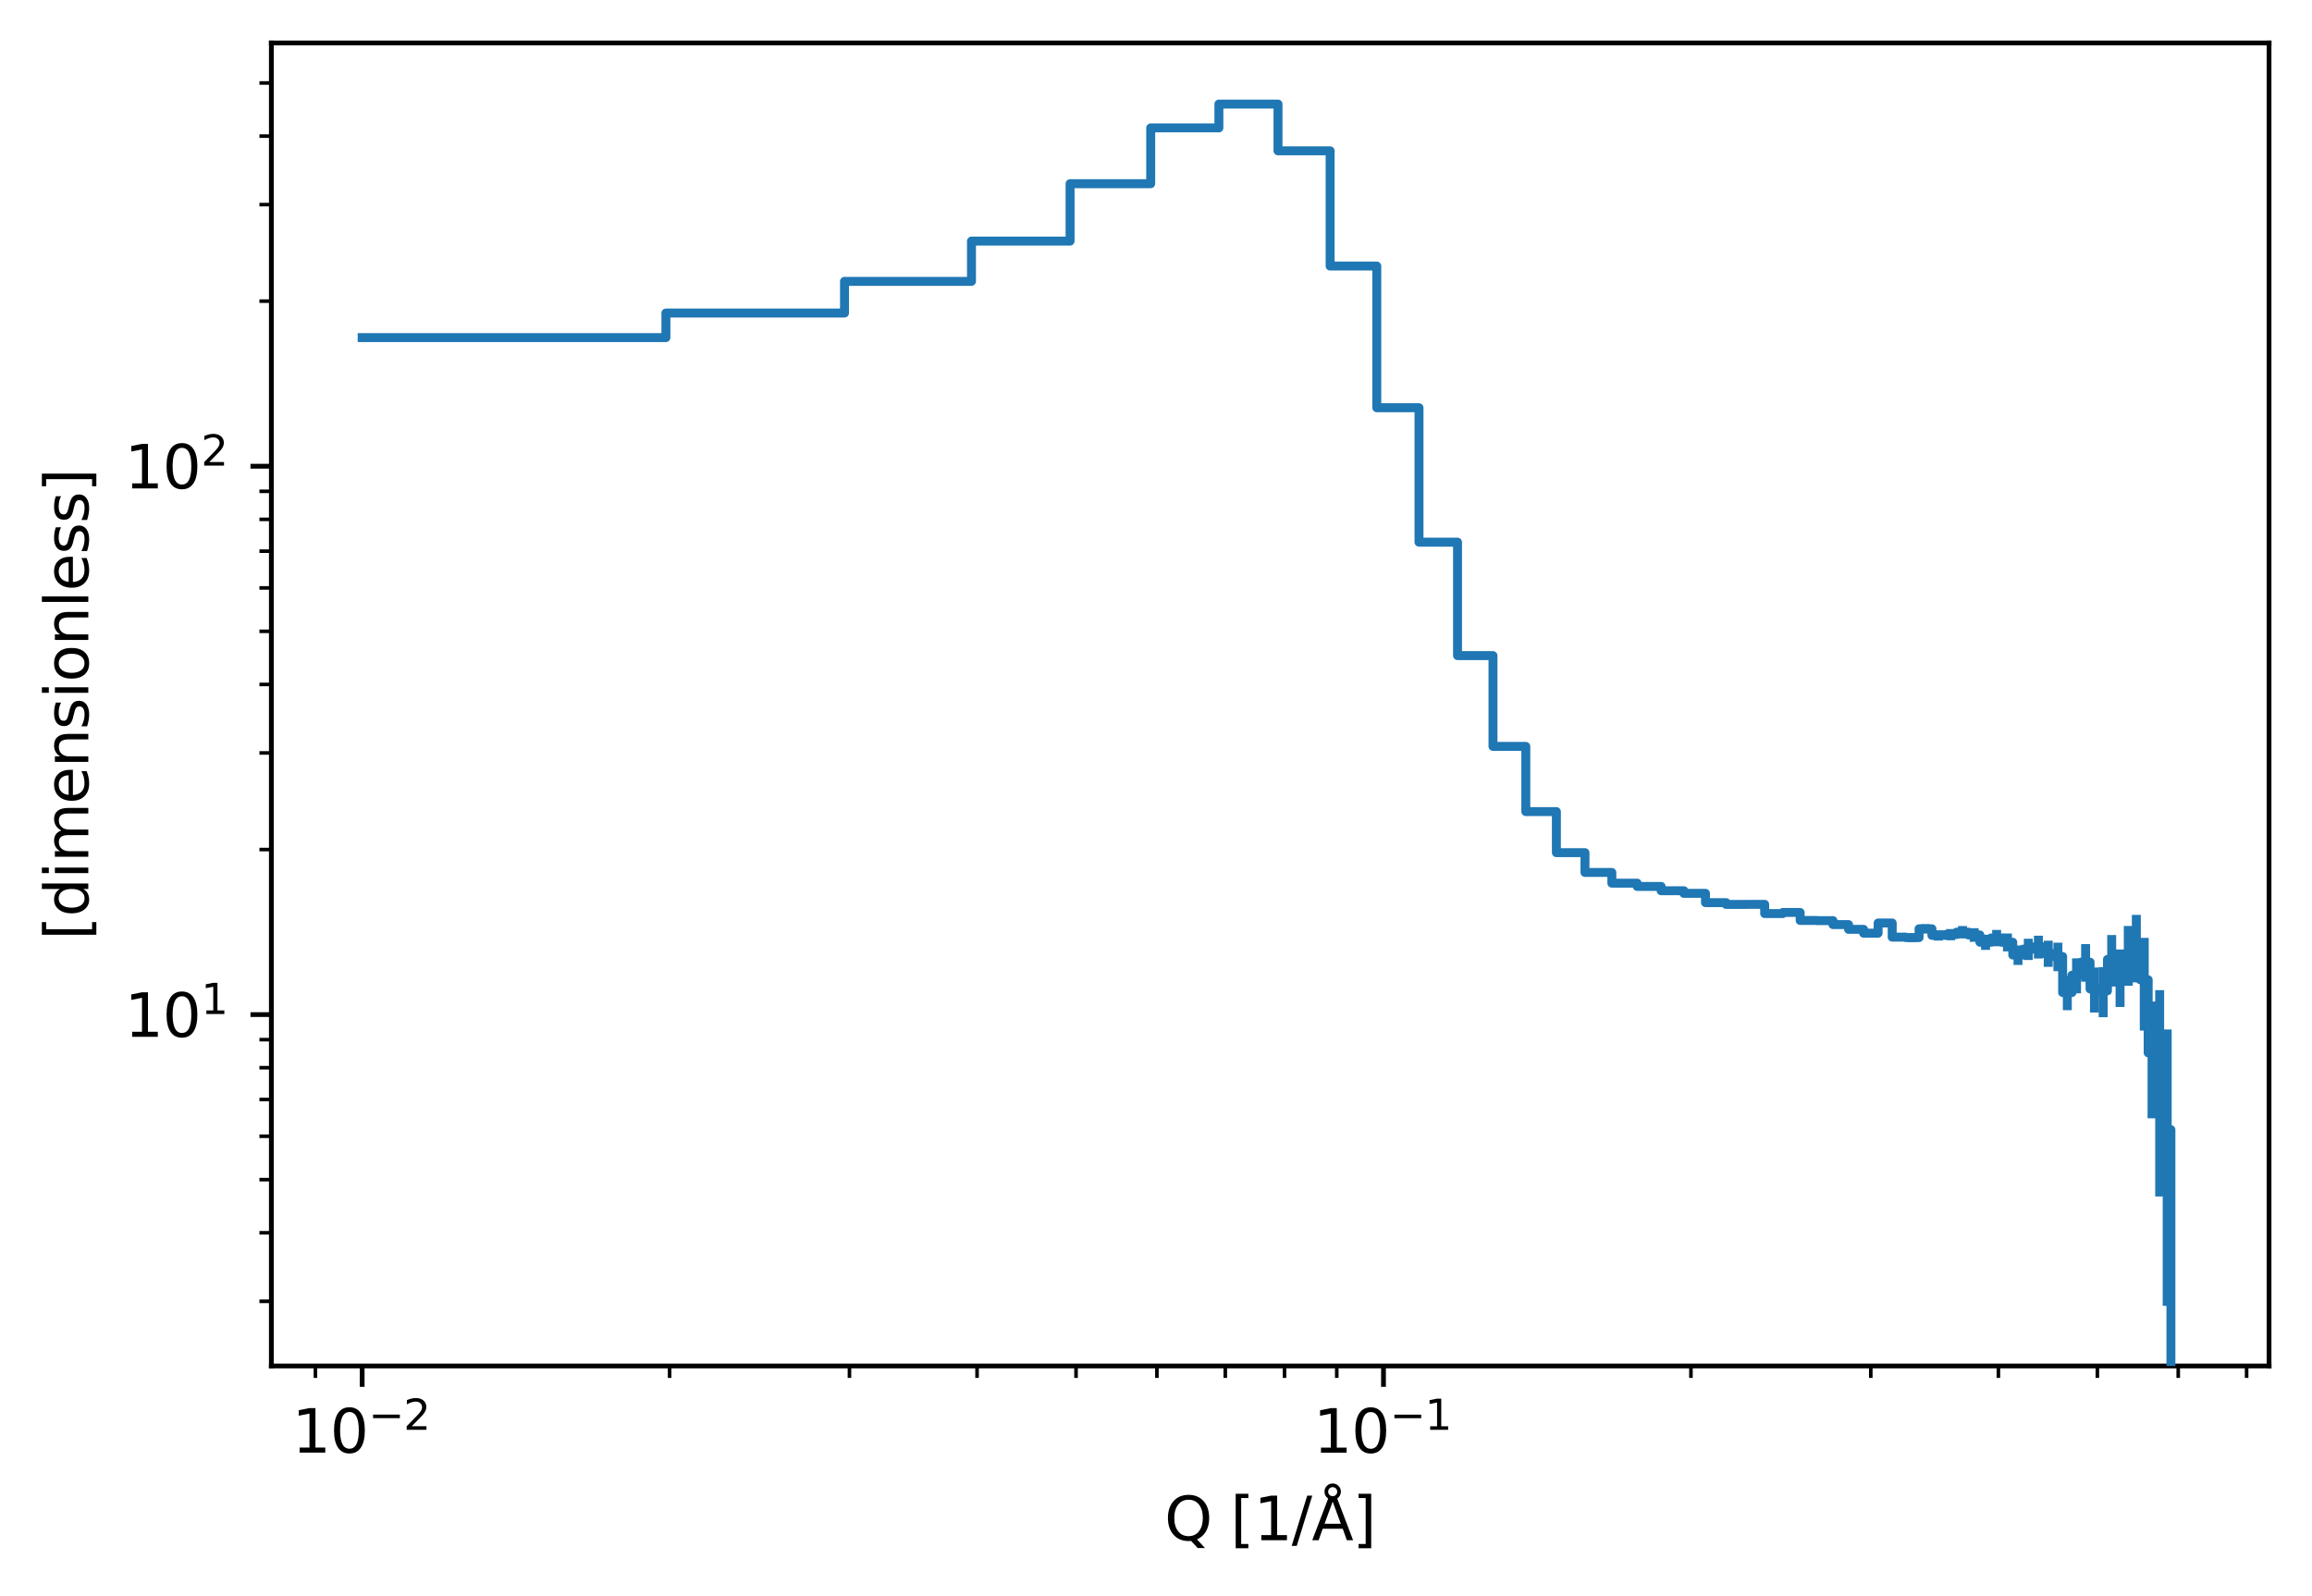 <?xml version="1.0" encoding="utf-8" standalone="no"?>
<!DOCTYPE svg PUBLIC "-//W3C//DTD SVG 1.1//EN"
  "http://www.w3.org/Graphics/SVG/1.1/DTD/svg11.dtd">
<svg xmlns:xlink="http://www.w3.org/1999/xlink" width="387.478pt" height="267.44pt" viewBox="0 0 387.478 267.44" xmlns="http://www.w3.org/2000/svg" version="1.1">
 <defs>
  <style type="text/css">*{stroke-linejoin: round; stroke-linecap: butt}</style>
 </defs>
 <g id="figure_1">
  <g id="patch_1">
   <path d="M 0 267.44 
L 387.478 267.44 
L 387.478 0 
L 0 0 
z
" style="fill: #ffffff"/>
  </g>
  <g id="axes_1">
   <g id="patch_2">
    <path d="M 45.478 228.96 
L 380.278 228.96 
L 380.278 7.2 
L 45.478 7.2 
z
" style="fill: #ffffff"/>
   </g>
   <g id="matplotlib.axis_1">
    <g id="xtick_1">
     <g id="line2d_1">
      <defs>
       <path id="me4df89efea" d="M 0 0 
L 0 3.5 
" style="stroke: #000000; stroke-width: 0.8"/>
      </defs>
      <g>
       <use xlink:href="#me4df89efea" x="60.696" y="228.96" style="stroke: #000000; stroke-width: 0.8"/>
      </g>
     </g>
     <g id="text_1">
      <!-- $\mathdefault{10^{-2}}$ -->
      <g transform="translate(48.946 243.558) scale(0.1 -0.1)">
       <defs>
        <path id="DejaVuSans-31" d="M 794 531 
L 1825 531 
L 1825 4091 
L 703 3866 
L 703 4441 
L 1819 4666 
L 2450 4666 
L 2450 531 
L 3481 531 
L 3481 0 
L 794 0 
L 794 531 
z
" transform="scale(0.016)"/>
        <path id="DejaVuSans-30" d="M 2034 4250 
Q 1547 4250 1301 3770 
Q 1056 3291 1056 2328 
Q 1056 1369 1301 889 
Q 1547 409 2034 409 
Q 2525 409 2770 889 
Q 3016 1369 3016 2328 
Q 3016 3291 2770 3770 
Q 2525 4250 2034 4250 
z
M 2034 4750 
Q 2819 4750 3233 4129 
Q 3647 3509 3647 2328 
Q 3647 1150 3233 529 
Q 2819 -91 2034 -91 
Q 1250 -91 836 529 
Q 422 1150 422 2328 
Q 422 3509 836 4129 
Q 1250 4750 2034 4750 
z
" transform="scale(0.016)"/>
        <path id="DejaVuSans-2212" d="M 678 2272 
L 4684 2272 
L 4684 1741 
L 678 1741 
L 678 2272 
z
" transform="scale(0.016)"/>
        <path id="DejaVuSans-32" d="M 1228 531 
L 3431 531 
L 3431 0 
L 469 0 
L 469 531 
Q 828 903 1448 1529 
Q 2069 2156 2228 2338 
Q 2531 2678 2651 2914 
Q 2772 3150 2772 3378 
Q 2772 3750 2511 3984 
Q 2250 4219 1831 4219 
Q 1534 4219 1204 4116 
Q 875 4013 500 3803 
L 500 4441 
Q 881 4594 1212 4672 
Q 1544 4750 1819 4750 
Q 2544 4750 2975 4387 
Q 3406 4025 3406 3419 
Q 3406 3131 3298 2873 
Q 3191 2616 2906 2266 
Q 2828 2175 2409 1742 
Q 1991 1309 1228 531 
z
" transform="scale(0.016)"/>
       </defs>
       <use xlink:href="#DejaVuSans-31" transform="translate(0 0.766)"/>
       <use xlink:href="#DejaVuSans-30" transform="translate(63.623 0.766)"/>
       <use xlink:href="#DejaVuSans-2212" transform="translate(128.203 39.047) scale(0.7)"/>
       <use xlink:href="#DejaVuSans-32" transform="translate(186.855 39.047) scale(0.7)"/>
      </g>
     </g>
    </g>
    <g id="xtick_2">
     <g id="line2d_2">
      <g>
       <use xlink:href="#me4df89efea" x="231.865" y="228.96" style="stroke: #000000; stroke-width: 0.8"/>
      </g>
     </g>
     <g id="text_2">
      <!-- $\mathdefault{10^{-1}}$ -->
      <g transform="translate(220.115 243.558) scale(0.1 -0.1)">
       <use xlink:href="#DejaVuSans-31" transform="translate(0 0.684)"/>
       <use xlink:href="#DejaVuSans-30" transform="translate(63.623 0.684)"/>
       <use xlink:href="#DejaVuSans-2212" transform="translate(128.203 38.966) scale(0.7)"/>
       <use xlink:href="#DejaVuSans-31" transform="translate(186.855 38.966) scale(0.7)"/>
      </g>
     </g>
    </g>
    <g id="xtick_3">
     <g id="line2d_3">
      <defs>
       <path id="m912f832817" d="M 0 0 
L 0 2 
" style="stroke: #000000; stroke-width: 0.6"/>
      </defs>
      <g>
       <use xlink:href="#m912f832817" x="52.864" y="228.96" style="stroke: #000000; stroke-width: 0.6"/>
      </g>
     </g>
    </g>
    <g id="xtick_4">
     <g id="line2d_4">
      <g>
       <use xlink:href="#m912f832817" x="112.223" y="228.96" style="stroke: #000000; stroke-width: 0.6"/>
      </g>
     </g>
    </g>
    <g id="xtick_5">
     <g id="line2d_5">
      <g>
       <use xlink:href="#m912f832817" x="142.364" y="228.96" style="stroke: #000000; stroke-width: 0.6"/>
      </g>
     </g>
    </g>
    <g id="xtick_6">
     <g id="line2d_6">
      <g>
       <use xlink:href="#m912f832817" x="163.75" y="228.96" style="stroke: #000000; stroke-width: 0.6"/>
      </g>
     </g>
    </g>
    <g id="xtick_7">
     <g id="line2d_7">
      <g>
       <use xlink:href="#m912f832817" x="180.338" y="228.96" style="stroke: #000000; stroke-width: 0.6"/>
      </g>
     </g>
    </g>
    <g id="xtick_8">
     <g id="line2d_8">
      <g>
       <use xlink:href="#m912f832817" x="193.891" y="228.96" style="stroke: #000000; stroke-width: 0.6"/>
      </g>
     </g>
    </g>
    <g id="xtick_9">
     <g id="line2d_9">
      <g>
       <use xlink:href="#m912f832817" x="205.351" y="228.96" style="stroke: #000000; stroke-width: 0.6"/>
      </g>
     </g>
    </g>
    <g id="xtick_10">
     <g id="line2d_10">
      <g>
       <use xlink:href="#m912f832817" x="215.277" y="228.96" style="stroke: #000000; stroke-width: 0.6"/>
      </g>
     </g>
    </g>
    <g id="xtick_11">
     <g id="line2d_11">
      <g>
       <use xlink:href="#m912f832817" x="224.033" y="228.96" style="stroke: #000000; stroke-width: 0.6"/>
      </g>
     </g>
    </g>
    <g id="xtick_12">
     <g id="line2d_12">
      <g>
       <use xlink:href="#m912f832817" x="283.392" y="228.96" style="stroke: #000000; stroke-width: 0.6"/>
      </g>
     </g>
    </g>
    <g id="xtick_13">
     <g id="line2d_13">
      <g>
       <use xlink:href="#m912f832817" x="313.533" y="228.96" style="stroke: #000000; stroke-width: 0.6"/>
      </g>
     </g>
    </g>
    <g id="xtick_14">
     <g id="line2d_14">
      <g>
       <use xlink:href="#m912f832817" x="334.919" y="228.96" style="stroke: #000000; stroke-width: 0.6"/>
      </g>
     </g>
    </g>
    <g id="xtick_15">
     <g id="line2d_15">
      <g>
       <use xlink:href="#m912f832817" x="351.507" y="228.96" style="stroke: #000000; stroke-width: 0.6"/>
      </g>
     </g>
    </g>
    <g id="xtick_16">
     <g id="line2d_16">
      <g>
       <use xlink:href="#m912f832817" x="365.06" y="228.96" style="stroke: #000000; stroke-width: 0.6"/>
      </g>
     </g>
    </g>
    <g id="xtick_17">
     <g id="line2d_17">
      <g>
       <use xlink:href="#m912f832817" x="376.519" y="228.96" style="stroke: #000000; stroke-width: 0.6"/>
      </g>
     </g>
    </g>
    <g id="text_3">
     <!-- Q [1/Å] -->
     <g transform="translate(195.166 258.16) scale(0.1 -0.1)">
      <defs>
       <path id="DejaVuSans-51" d="M 2522 4238 
Q 1834 4238 1429 3725 
Q 1025 3213 1025 2328 
Q 1025 1447 1429 934 
Q 1834 422 2522 422 
Q 3209 422 3611 934 
Q 4013 1447 4013 2328 
Q 4013 3213 3611 3725 
Q 3209 4238 2522 4238 
z
M 3406 84 
L 4238 -825 
L 3475 -825 
L 2784 -78 
Q 2681 -84 2626 -87 
Q 2572 -91 2522 -91 
Q 1538 -91 948 567 
Q 359 1225 359 2328 
Q 359 3434 948 4092 
Q 1538 4750 2522 4750 
Q 3503 4750 4090 4092 
Q 4678 3434 4678 2328 
Q 4678 1516 4351 937 
Q 4025 359 3406 84 
z
" transform="scale(0.016)"/>
       <path id="DejaVuSans-20" transform="scale(0.016)"/>
       <path id="DejaVuSans-5b" d="M 550 4863 
L 1875 4863 
L 1875 4416 
L 1125 4416 
L 1125 -397 
L 1875 -397 
L 1875 -844 
L 550 -844 
L 550 4863 
z
" transform="scale(0.016)"/>
       <path id="DejaVuSans-2f" d="M 1625 4666 
L 2156 4666 
L 531 -594 
L 0 -594 
L 1625 4666 
z
" transform="scale(0.016)"/>
       <path id="DejaVuSans-c5" d="M 2663 5081 
Q 2663 5278 2523 5417 
Q 2384 5556 2188 5556 
Q 1988 5556 1852 5420 
Q 1716 5284 1716 5081 
Q 1716 4884 1853 4746 
Q 1991 4609 2188 4609 
Q 2384 4609 2523 4746 
Q 2663 4884 2663 5081 
z
M 2188 4044 
L 1338 1722 
L 3041 1722 
L 2188 4044 
z
M 1716 4366 
Q 1525 4494 1428 4673 
Q 1331 4853 1331 5081 
Q 1331 5441 1579 5691 
Q 1828 5941 2188 5941 
Q 2544 5941 2795 5689 
Q 3047 5438 3047 5081 
Q 3047 4863 2948 4678 
Q 2850 4494 2663 4366 
L 4325 0 
L 3669 0 
L 3244 1197 
L 1141 1197 
L 716 0 
L 50 0 
L 1716 4366 
z
" transform="scale(0.016)"/>
       <path id="DejaVuSans-5d" d="M 1947 4863 
L 1947 -844 
L 622 -844 
L 622 -397 
L 1369 -397 
L 1369 4416 
L 622 4416 
L 622 4863 
L 1947 4863 
z
" transform="scale(0.016)"/>
      </defs>
      <use xlink:href="#DejaVuSans-51"/>
      <use xlink:href="#DejaVuSans-20" transform="translate(78.711 0)"/>
      <use xlink:href="#DejaVuSans-5b" transform="translate(110.498 0)"/>
      <use xlink:href="#DejaVuSans-31" transform="translate(149.512 0)"/>
      <use xlink:href="#DejaVuSans-2f" transform="translate(213.135 0)"/>
      <use xlink:href="#DejaVuSans-c5" transform="translate(246.826 0)"/>
      <use xlink:href="#DejaVuSans-5d" transform="translate(315.234 0)"/>
     </g>
    </g>
   </g>
   <g id="matplotlib.axis_2">
    <g id="ytick_1">
     <g id="line2d_18">
      <defs>
       <path id="m8848682761" d="M 0 0 
L -3.5 0 
" style="stroke: #000000; stroke-width: 0.8"/>
      </defs>
      <g>
       <use xlink:href="#m8848682761" x="45.478" y="170.06" style="stroke: #000000; stroke-width: 0.8"/>
      </g>
     </g>
     <g id="text_4">
      <!-- $\mathdefault{10^{1}}$ -->
      <g transform="translate(20.878 173.859) scale(0.1 -0.1)">
       <use xlink:href="#DejaVuSans-31" transform="translate(0 0.684)"/>
       <use xlink:href="#DejaVuSans-30" transform="translate(63.623 0.684)"/>
       <use xlink:href="#DejaVuSans-31" transform="translate(128.203 38.966) scale(0.7)"/>
      </g>
     </g>
    </g>
    <g id="ytick_2">
     <g id="line2d_19">
      <g>
       <use xlink:href="#m8848682761" x="45.478" y="78.148" style="stroke: #000000; stroke-width: 0.8"/>
      </g>
     </g>
     <g id="text_5">
      <!-- $\mathdefault{10^{2}}$ -->
      <g transform="translate(20.878 81.947) scale(0.1 -0.1)">
       <use xlink:href="#DejaVuSans-31" transform="translate(0 0.766)"/>
       <use xlink:href="#DejaVuSans-30" transform="translate(63.623 0.766)"/>
       <use xlink:href="#DejaVuSans-32" transform="translate(128.203 39.047) scale(0.7)"/>
      </g>
     </g>
    </g>
    <g id="ytick_3">
     <g id="line2d_20">
      <defs>
       <path id="m86658c38b5" d="M 0 0 
L -2 0 
" style="stroke: #000000; stroke-width: 0.6"/>
      </defs>
      <g>
       <use xlink:href="#m86658c38b5" x="45.478" y="218.119" style="stroke: #000000; stroke-width: 0.6"/>
      </g>
     </g>
    </g>
    <g id="ytick_4">
     <g id="line2d_21">
      <g>
       <use xlink:href="#m86658c38b5" x="45.478" y="206.636" style="stroke: #000000; stroke-width: 0.6"/>
      </g>
     </g>
    </g>
    <g id="ytick_5">
     <g id="line2d_22">
      <g>
       <use xlink:href="#m86658c38b5" x="45.478" y="197.728" style="stroke: #000000; stroke-width: 0.6"/>
      </g>
     </g>
    </g>
    <g id="ytick_6">
     <g id="line2d_23">
      <g>
       <use xlink:href="#m86658c38b5" x="45.478" y="190.451" style="stroke: #000000; stroke-width: 0.6"/>
      </g>
     </g>
    </g>
    <g id="ytick_7">
     <g id="line2d_24">
      <g>
       <use xlink:href="#m86658c38b5" x="45.478" y="184.297" style="stroke: #000000; stroke-width: 0.6"/>
      </g>
     </g>
    </g>
    <g id="ytick_8">
     <g id="line2d_25">
      <g>
       <use xlink:href="#m86658c38b5" x="45.478" y="178.967" style="stroke: #000000; stroke-width: 0.6"/>
      </g>
     </g>
    </g>
    <g id="ytick_9">
     <g id="line2d_26">
      <g>
       <use xlink:href="#m86658c38b5" x="45.478" y="174.266" style="stroke: #000000; stroke-width: 0.6"/>
      </g>
     </g>
    </g>
    <g id="ytick_10">
     <g id="line2d_27">
      <g>
       <use xlink:href="#m86658c38b5" x="45.478" y="142.392" style="stroke: #000000; stroke-width: 0.6"/>
      </g>
     </g>
    </g>
    <g id="ytick_11">
     <g id="line2d_28">
      <g>
       <use xlink:href="#m86658c38b5" x="45.478" y="126.207" style="stroke: #000000; stroke-width: 0.6"/>
      </g>
     </g>
    </g>
    <g id="ytick_12">
     <g id="line2d_29">
      <g>
       <use xlink:href="#m86658c38b5" x="45.478" y="114.724" style="stroke: #000000; stroke-width: 0.6"/>
      </g>
     </g>
    </g>
    <g id="ytick_13">
     <g id="line2d_30">
      <g>
       <use xlink:href="#m86658c38b5" x="45.478" y="105.816" style="stroke: #000000; stroke-width: 0.6"/>
      </g>
     </g>
    </g>
    <g id="ytick_14">
     <g id="line2d_31">
      <g>
       <use xlink:href="#m86658c38b5" x="45.478" y="98.539" style="stroke: #000000; stroke-width: 0.6"/>
      </g>
     </g>
    </g>
    <g id="ytick_15">
     <g id="line2d_32">
      <g>
       <use xlink:href="#m86658c38b5" x="45.478" y="92.385" style="stroke: #000000; stroke-width: 0.6"/>
      </g>
     </g>
    </g>
    <g id="ytick_16">
     <g id="line2d_33">
      <g>
       <use xlink:href="#m86658c38b5" x="45.478" y="87.055" style="stroke: #000000; stroke-width: 0.6"/>
      </g>
     </g>
    </g>
    <g id="ytick_17">
     <g id="line2d_34">
      <g>
       <use xlink:href="#m86658c38b5" x="45.478" y="82.354" style="stroke: #000000; stroke-width: 0.6"/>
      </g>
     </g>
    </g>
    <g id="ytick_18">
     <g id="line2d_35">
      <g>
       <use xlink:href="#m86658c38b5" x="45.478" y="50.48" style="stroke: #000000; stroke-width: 0.6"/>
      </g>
     </g>
    </g>
    <g id="ytick_19">
     <g id="line2d_36">
      <g>
       <use xlink:href="#m86658c38b5" x="45.478" y="34.295" style="stroke: #000000; stroke-width: 0.6"/>
      </g>
     </g>
    </g>
    <g id="ytick_20">
     <g id="line2d_37">
      <g>
       <use xlink:href="#m86658c38b5" x="45.478" y="22.812" style="stroke: #000000; stroke-width: 0.6"/>
      </g>
     </g>
    </g>
    <g id="ytick_21">
     <g id="line2d_38">
      <g>
       <use xlink:href="#m86658c38b5" x="45.478" y="13.904" style="stroke: #000000; stroke-width: 0.6"/>
      </g>
     </g>
    </g>
    <g id="text_6">
     <!-- [dimensionless] -->
     <g transform="translate(14.798 157.557) rotate(-90) scale(0.1 -0.1)">
      <defs>
       <path id="DejaVuSans-64" d="M 2906 2969 
L 2906 4863 
L 3481 4863 
L 3481 0 
L 2906 0 
L 2906 525 
Q 2725 213 2448 61 
Q 2172 -91 1784 -91 
Q 1150 -91 751 415 
Q 353 922 353 1747 
Q 353 2572 751 3078 
Q 1150 3584 1784 3584 
Q 2172 3584 2448 3432 
Q 2725 3281 2906 2969 
z
M 947 1747 
Q 947 1113 1208 752 
Q 1469 391 1925 391 
Q 2381 391 2643 752 
Q 2906 1113 2906 1747 
Q 2906 2381 2643 2742 
Q 2381 3103 1925 3103 
Q 1469 3103 1208 2742 
Q 947 2381 947 1747 
z
" transform="scale(0.016)"/>
       <path id="DejaVuSans-69" d="M 603 3500 
L 1178 3500 
L 1178 0 
L 603 0 
L 603 3500 
z
M 603 4863 
L 1178 4863 
L 1178 4134 
L 603 4134 
L 603 4863 
z
" transform="scale(0.016)"/>
       <path id="DejaVuSans-6d" d="M 3328 2828 
Q 3544 3216 3844 3400 
Q 4144 3584 4550 3584 
Q 5097 3584 5394 3201 
Q 5691 2819 5691 2113 
L 5691 0 
L 5113 0 
L 5113 2094 
Q 5113 2597 4934 2840 
Q 4756 3084 4391 3084 
Q 3944 3084 3684 2787 
Q 3425 2491 3425 1978 
L 3425 0 
L 2847 0 
L 2847 2094 
Q 2847 2600 2669 2842 
Q 2491 3084 2119 3084 
Q 1678 3084 1418 2786 
Q 1159 2488 1159 1978 
L 1159 0 
L 581 0 
L 581 3500 
L 1159 3500 
L 1159 2956 
Q 1356 3278 1631 3431 
Q 1906 3584 2284 3584 
Q 2666 3584 2933 3390 
Q 3200 3197 3328 2828 
z
" transform="scale(0.016)"/>
       <path id="DejaVuSans-65" d="M 3597 1894 
L 3597 1613 
L 953 1613 
Q 991 1019 1311 708 
Q 1631 397 2203 397 
Q 2534 397 2845 478 
Q 3156 559 3463 722 
L 3463 178 
Q 3153 47 2828 -22 
Q 2503 -91 2169 -91 
Q 1331 -91 842 396 
Q 353 884 353 1716 
Q 353 2575 817 3079 
Q 1281 3584 2069 3584 
Q 2775 3584 3186 3129 
Q 3597 2675 3597 1894 
z
M 3022 2063 
Q 3016 2534 2758 2815 
Q 2500 3097 2075 3097 
Q 1594 3097 1305 2825 
Q 1016 2553 972 2059 
L 3022 2063 
z
" transform="scale(0.016)"/>
       <path id="DejaVuSans-6e" d="M 3513 2113 
L 3513 0 
L 2938 0 
L 2938 2094 
Q 2938 2591 2744 2837 
Q 2550 3084 2163 3084 
Q 1697 3084 1428 2787 
Q 1159 2491 1159 1978 
L 1159 0 
L 581 0 
L 581 3500 
L 1159 3500 
L 1159 2956 
Q 1366 3272 1645 3428 
Q 1925 3584 2291 3584 
Q 2894 3584 3203 3211 
Q 3513 2838 3513 2113 
z
" transform="scale(0.016)"/>
       <path id="DejaVuSans-73" d="M 2834 3397 
L 2834 2853 
Q 2591 2978 2328 3040 
Q 2066 3103 1784 3103 
Q 1356 3103 1142 2972 
Q 928 2841 928 2578 
Q 928 2378 1081 2264 
Q 1234 2150 1697 2047 
L 1894 2003 
Q 2506 1872 2764 1633 
Q 3022 1394 3022 966 
Q 3022 478 2636 193 
Q 2250 -91 1575 -91 
Q 1294 -91 989 -36 
Q 684 19 347 128 
L 347 722 
Q 666 556 975 473 
Q 1284 391 1588 391 
Q 1994 391 2212 530 
Q 2431 669 2431 922 
Q 2431 1156 2273 1281 
Q 2116 1406 1581 1522 
L 1381 1569 
Q 847 1681 609 1914 
Q 372 2147 372 2553 
Q 372 3047 722 3315 
Q 1072 3584 1716 3584 
Q 2034 3584 2315 3537 
Q 2597 3491 2834 3397 
z
" transform="scale(0.016)"/>
       <path id="DejaVuSans-6f" d="M 1959 3097 
Q 1497 3097 1228 2736 
Q 959 2375 959 1747 
Q 959 1119 1226 758 
Q 1494 397 1959 397 
Q 2419 397 2687 759 
Q 2956 1122 2956 1747 
Q 2956 2369 2687 2733 
Q 2419 3097 1959 3097 
z
M 1959 3584 
Q 2709 3584 3137 3096 
Q 3566 2609 3566 1747 
Q 3566 888 3137 398 
Q 2709 -91 1959 -91 
Q 1206 -91 779 398 
Q 353 888 353 1747 
Q 353 2609 779 3096 
Q 1206 3584 1959 3584 
z
" transform="scale(0.016)"/>
       <path id="DejaVuSans-6c" d="M 603 4863 
L 1178 4863 
L 1178 0 
L 603 0 
L 603 4863 
z
" transform="scale(0.016)"/>
      </defs>
      <use xlink:href="#DejaVuSans-5b"/>
      <use xlink:href="#DejaVuSans-64" transform="translate(39.014 0)"/>
      <use xlink:href="#DejaVuSans-69" transform="translate(102.49 0)"/>
      <use xlink:href="#DejaVuSans-6d" transform="translate(130.273 0)"/>
      <use xlink:href="#DejaVuSans-65" transform="translate(227.686 0)"/>
      <use xlink:href="#DejaVuSans-6e" transform="translate(289.209 0)"/>
      <use xlink:href="#DejaVuSans-73" transform="translate(352.588 0)"/>
      <use xlink:href="#DejaVuSans-69" transform="translate(404.688 0)"/>
      <use xlink:href="#DejaVuSans-6f" transform="translate(432.471 0)"/>
      <use xlink:href="#DejaVuSans-6e" transform="translate(493.652 0)"/>
      <use xlink:href="#DejaVuSans-6c" transform="translate(557.031 0)"/>
      <use xlink:href="#DejaVuSans-65" transform="translate(584.814 0)"/>
      <use xlink:href="#DejaVuSans-73" transform="translate(646.338 0)"/>
      <use xlink:href="#DejaVuSans-73" transform="translate(698.438 0)"/>
      <use xlink:href="#DejaVuSans-5d" transform="translate(750.537 0)"/>
     </g>
    </g>
   </g>
   <g id="patch_3">
    <path d="M 45.478 228.96 
L 45.478 7.2 
" style="fill: none; stroke: #000000; stroke-width: 0.8; stroke-linejoin: miter; stroke-linecap: square"/>
   </g>
   <g id="patch_4">
    <path d="M 380.278 228.96 
L 380.278 7.2 
" style="fill: none; stroke: #000000; stroke-width: 0.8; stroke-linejoin: miter; stroke-linecap: square"/>
   </g>
   <g id="patch_5">
    <path d="M 45.478 228.96 
L 380.278 228.96 
" style="fill: none; stroke: #000000; stroke-width: 0.8; stroke-linejoin: miter; stroke-linecap: square"/>
   </g>
   <g id="patch_6">
    <path d="M 45.478 7.2 
L 380.278 7.2 
" style="fill: none; stroke: #000000; stroke-width: 0.8; stroke-linejoin: miter; stroke-linecap: square"/>
   </g>
   <g id="line2d_39">
    <path d="M 60.696 56.587 
L 60.696 56.587 
L 111.601 56.587 
L 111.601 52.47 
L 141.534 52.47 
L 141.534 47.16 
L 162.815 47.16 
L 162.815 40.412 
L 179.34 40.412 
L 179.34 30.791 
L 192.852 30.791 
L 192.852 21.438 
L 204.281 21.438 
L 204.281 17.445 
L 214.185 17.445 
L 214.185 25.281 
L 222.923 25.281 
L 222.923 44.595 
L 230.741 44.595 
L 230.741 68.341 
L 237.815 68.341 
L 237.815 90.877 
L 244.274 90.877 
L 244.274 109.889 
L 250.216 109.889 
L 250.216 125.108 
L 255.718 125.108 
L 255.718 136.035 
L 260.841 136.035 
L 260.841 142.919 
L 265.633 142.919 
L 265.633 146.238 
L 270.135 146.238 
L 270.135 148.031 
L 274.38 148.031 
L 274.38 148.577 
L 278.396 148.577 
L 278.396 149.302 
L 282.205 149.302 
L 282.205 149.739 
L 285.829 149.739 
L 285.829 151.294 
L 289.285 151.294 
L 289.285 151.598 
L 292.587 151.598 
L 292.587 151.584 
L 295.748 151.584 
L 295.748 153.127 
L 298.781 153.127 
L 298.781 152.942 
L 301.694 152.942 
L 301.694 154.282 
L 304.498 154.282 
L 304.498 154.312 
L 307.2 154.312 
L 307.2 154.978 
L 309.807 154.978 
L 309.807 155.773 
L 312.326 155.773 
L 312.326 156.417 
L 314.762 156.417 
L 314.762 154.709 
L 317.121 154.709 
L 317.121 157.079 
L 319.407 157.079 
L 319.407 157.155 
L 321.625 157.155 
L 321.625 155.678 
L 323.779 155.678 
L 323.779 156.786 
L 325.872 156.786 
L 325.872 156.653 
L 327.908 156.653 
L 327.908 156.244 
L 329.889 156.244 
L 329.889 156.709 
L 331.819 156.709 
L 331.819 157.928 
L 333.701 157.928 
L 333.701 157.217 
L 335.536 157.217 
L 335.536 157.937 
L 337.326 157.937 
L 337.326 160.077 
L 339.075 160.077 
L 339.075 159.088 
L 340.783 159.088 
L 340.783 158.71 
L 342.453 158.71 
L 342.453 159.81 
L 344.086 159.81 
L 344.086 160.323 
L 345.684 160.323 
L 345.684 166.365 
L 347.249 166.365 
L 347.249 163.458 
L 348.781 163.458 
L 348.781 161.27 
L 350.282 161.27 
L 350.282 165.766 
L 351.754 165.766 
L 351.754 166.083 
L 353.197 166.083 
L 353.197 160.811 
L 354.613 160.811 
L 354.613 163.678 
L 356.002 163.678 
L 356.002 159.906 
L 357.365 159.906 
L 357.365 158.606 
L 358.704 158.606 
L 358.704 164.225 
L 360.02 164.225 
L 360.02 176.472 
L 361.312 176.472 
L 361.312 179.625 
L 362.582 179.625 
L 362.582 189.347 
L 363.832 189.347 
L 363.832 268.44 
" clip-path="url(#pb551b13373)" style="fill: none; stroke: #1f77b4; stroke-width: 1.5; stroke-linecap: square"/>
   </g>
   <g id="LineCollection_1">
    <path d="M 90.423 56.842 
L 90.423 56.334 
" clip-path="url(#pb551b13373)" style="fill: none; stroke: #1f77b4; stroke-width: 1.5"/>
    <path d="M 128.064 52.672 
L 128.064 52.269 
" clip-path="url(#pb551b13373)" style="fill: none; stroke: #1f77b4; stroke-width: 1.5"/>
    <path d="M 152.933 47.35 
L 152.933 46.972 
" clip-path="url(#pb551b13373)" style="fill: none; stroke: #1f77b4; stroke-width: 1.5"/>
    <path d="M 171.536 40.595 
L 171.536 40.23 
" clip-path="url(#pb551b13373)" style="fill: none; stroke: #1f77b4; stroke-width: 1.5"/>
    <path d="M 186.402 30.966 
L 186.402 30.617 
" clip-path="url(#pb551b13373)" style="fill: none; stroke: #1f77b4; stroke-width: 1.5"/>
    <path d="M 198.786 21.607 
L 198.786 21.269 
" clip-path="url(#pb551b13373)" style="fill: none; stroke: #1f77b4; stroke-width: 1.5"/>
    <path d="M 209.398 17.612 
L 209.398 17.28 
" clip-path="url(#pb551b13373)" style="fill: none; stroke: #1f77b4; stroke-width: 1.5"/>
    <path d="M 218.682 25.448 
L 218.682 25.115 
" clip-path="url(#pb551b13373)" style="fill: none; stroke: #1f77b4; stroke-width: 1.5"/>
    <path d="M 226.935 44.766 
L 226.935 44.424 
" clip-path="url(#pb551b13373)" style="fill: none; stroke: #1f77b4; stroke-width: 1.5"/>
    <path d="M 234.362 68.518 
L 234.362 68.164 
" clip-path="url(#pb551b13373)" style="fill: none; stroke: #1f77b4; stroke-width: 1.5"/>
    <path d="M 241.115 91.067 
L 241.115 90.687 
" clip-path="url(#pb551b13373)" style="fill: none; stroke: #1f77b4; stroke-width: 1.5"/>
    <path d="M 247.304 110.096 
L 247.304 109.683 
" clip-path="url(#pb551b13373)" style="fill: none; stroke: #1f77b4; stroke-width: 1.5"/>
    <path d="M 253.018 125.334 
L 253.018 124.884 
" clip-path="url(#pb551b13373)" style="fill: none; stroke: #1f77b4; stroke-width: 1.5"/>
    <path d="M 258.323 136.282 
L 258.323 135.79 
" clip-path="url(#pb551b13373)" style="fill: none; stroke: #1f77b4; stroke-width: 1.5"/>
    <path d="M 263.276 143.184 
L 263.276 142.655 
" clip-path="url(#pb551b13373)" style="fill: none; stroke: #1f77b4; stroke-width: 1.5"/>
    <path d="M 267.918 146.517 
L 267.918 145.962 
" clip-path="url(#pb551b13373)" style="fill: none; stroke: #1f77b4; stroke-width: 1.5"/>
    <path d="M 272.288 148.32 
L 272.288 147.743 
" clip-path="url(#pb551b13373)" style="fill: none; stroke: #1f77b4; stroke-width: 1.5"/>
    <path d="M 276.415 148.876 
L 276.415 148.281 
" clip-path="url(#pb551b13373)" style="fill: none; stroke: #1f77b4; stroke-width: 1.5"/>
    <path d="M 280.325 149.614 
L 280.325 148.993 
" clip-path="url(#pb551b13373)" style="fill: none; stroke: #1f77b4; stroke-width: 1.5"/>
    <path d="M 284.039 150.064 
L 284.039 149.417 
" clip-path="url(#pb551b13373)" style="fill: none; stroke: #1f77b4; stroke-width: 1.5"/>
    <path d="M 287.577 151.636 
L 287.577 150.955 
" clip-path="url(#pb551b13373)" style="fill: none; stroke: #1f77b4; stroke-width: 1.5"/>
    <path d="M 290.954 151.954 
L 290.954 151.244 
" clip-path="url(#pb551b13373)" style="fill: none; stroke: #1f77b4; stroke-width: 1.5"/>
    <path d="M 294.184 151.957 
L 294.184 151.215 
" clip-path="url(#pb551b13373)" style="fill: none; stroke: #1f77b4; stroke-width: 1.5"/>
    <path d="M 297.28 153.524 
L 297.28 152.733 
" clip-path="url(#pb551b13373)" style="fill: none; stroke: #1f77b4; stroke-width: 1.5"/>
    <path d="M 300.252 153.356 
L 300.252 152.533 
" clip-path="url(#pb551b13373)" style="fill: none; stroke: #1f77b4; stroke-width: 1.5"/>
    <path d="M 303.109 154.726 
L 303.109 153.842 
" clip-path="url(#pb551b13373)" style="fill: none; stroke: #1f77b4; stroke-width: 1.5"/>
    <path d="M 305.861 154.776 
L 305.861 153.853 
" clip-path="url(#pb551b13373)" style="fill: none; stroke: #1f77b4; stroke-width: 1.5"/>
    <path d="M 308.515 155.475 
L 308.515 154.488 
" clip-path="url(#pb551b13373)" style="fill: none; stroke: #1f77b4; stroke-width: 1.5"/>
    <path d="M 311.077 156.303 
L 311.077 155.249 
" clip-path="url(#pb551b13373)" style="fill: none; stroke: #1f77b4; stroke-width: 1.5"/>
    <path d="M 313.554 156.986 
L 313.554 155.857 
" clip-path="url(#pb551b13373)" style="fill: none; stroke: #1f77b4; stroke-width: 1.5"/>
    <path d="M 315.951 155.308 
L 315.951 154.118 
" clip-path="url(#pb551b13373)" style="fill: none; stroke: #1f77b4; stroke-width: 1.5"/>
    <path d="M 318.273 157.744 
L 318.273 156.424 
" clip-path="url(#pb551b13373)" style="fill: none; stroke: #1f77b4; stroke-width: 1.5"/>
    <path d="M 320.524 157.88 
L 320.524 156.444 
" clip-path="url(#pb551b13373)" style="fill: none; stroke: #1f77b4; stroke-width: 1.5"/>
    <path d="M 322.71 156.458 
L 322.71 154.914 
" clip-path="url(#pb551b13373)" style="fill: none; stroke: #1f77b4; stroke-width: 1.5"/>
    <path d="M 324.833 157.658 
L 324.833 155.933 
" clip-path="url(#pb551b13373)" style="fill: none; stroke: #1f77b4; stroke-width: 1.5"/>
    <path d="M 326.897 157.601 
L 326.897 155.728 
" clip-path="url(#pb551b13373)" style="fill: none; stroke: #1f77b4; stroke-width: 1.5"/>
    <path d="M 328.905 157.299 
L 328.905 155.216 
" clip-path="url(#pb551b13373)" style="fill: none; stroke: #1f77b4; stroke-width: 1.5"/>
    <path d="M 330.861 157.867 
L 330.861 155.583 
" clip-path="url(#pb551b13373)" style="fill: none; stroke: #1f77b4; stroke-width: 1.5"/>
    <path d="M 332.766 159.217 
L 332.766 156.679 
" clip-path="url(#pb551b13373)" style="fill: none; stroke: #1f77b4; stroke-width: 1.5"/>
    <path d="M 334.624 158.609 
L 334.624 155.871 
" clip-path="url(#pb551b13373)" style="fill: none; stroke: #1f77b4; stroke-width: 1.5"/>
    <path d="M 336.436 159.463 
L 336.436 156.468 
" clip-path="url(#pb551b13373)" style="fill: none; stroke: #1f77b4; stroke-width: 1.5"/>
    <path d="M 338.206 161.736 
L 338.206 158.485 
" clip-path="url(#pb551b13373)" style="fill: none; stroke: #1f77b4; stroke-width: 1.5"/>
    <path d="M 339.934 160.911 
L 339.934 157.345 
" clip-path="url(#pb551b13373)" style="fill: none; stroke: #1f77b4; stroke-width: 1.5"/>
    <path d="M 341.623 160.668 
L 341.623 156.844 
" clip-path="url(#pb551b13373)" style="fill: none; stroke: #1f77b4; stroke-width: 1.5"/>
    <path d="M 343.274 162.062 
L 343.274 157.678 
" clip-path="url(#pb551b13373)" style="fill: none; stroke: #1f77b4; stroke-width: 1.5"/>
    <path d="M 344.89 162.78 
L 344.89 158.009 
" clip-path="url(#pb551b13373)" style="fill: none; stroke: #1f77b4; stroke-width: 1.5"/>
    <path d="M 346.471 169.327 
L 346.471 163.607 
" clip-path="url(#pb551b13373)" style="fill: none; stroke: #1f77b4; stroke-width: 1.5"/>
    <path d="M 348.019 166.494 
L 348.019 160.637 
" clip-path="url(#pb551b13373)" style="fill: none; stroke: #1f77b4; stroke-width: 1.5"/>
    <path d="M 349.536 164.545 
L 349.536 158.243 
" clip-path="url(#pb551b13373)" style="fill: none; stroke: #1f77b4; stroke-width: 1.5"/>
    <path d="M 351.022 169.718 
L 351.022 162.171 
" clip-path="url(#pb551b13373)" style="fill: none; stroke: #1f77b4; stroke-width: 1.5"/>
    <path d="M 352.479 170.501 
L 352.479 162.105 
" clip-path="url(#pb551b13373)" style="fill: none; stroke: #1f77b4; stroke-width: 1.5"/>
    <path d="M 353.908 165.357 
L 353.908 156.73 
" clip-path="url(#pb551b13373)" style="fill: none; stroke: #1f77b4; stroke-width: 1.5"/>
    <path d="M 355.31 168.788 
L 355.31 159.149 
" clip-path="url(#pb551b13373)" style="fill: none; stroke: #1f77b4; stroke-width: 1.5"/>
    <path d="M 356.687 165.236 
L 356.687 155.204 
" clip-path="url(#pb551b13373)" style="fill: none; stroke: #1f77b4; stroke-width: 1.5"/>
    <path d="M 358.038 164.663 
L 358.038 153.348 
" clip-path="url(#pb551b13373)" style="fill: none; stroke: #1f77b4; stroke-width: 1.5"/>
    <path d="M 359.365 172.748 
L 359.365 157.205 
" clip-path="url(#pb551b13373)" style="fill: none; stroke: #1f77b4; stroke-width: 1.5"/>
    <path d="M 360.669 187.45 
L 360.669 167.872 
" clip-path="url(#pb551b13373)" style="fill: none; stroke: #1f77b4; stroke-width: 1.5"/>
    <path d="M 361.95 200.548 
L 361.95 165.968 
" clip-path="url(#pb551b13373)" style="fill: none; stroke: #1f77b4; stroke-width: 1.5"/>
    <path d="M 363.21 218.88 
L 363.21 172.559 
" clip-path="url(#pb551b13373)" style="fill: none; stroke: #1f77b4; stroke-width: 1.5"/>
    <path clip-path="url(#pb551b13373)" style="fill: none; stroke: #1f77b4; stroke-width: 1.5"/>
   </g>
  </g>
 </g>
 <defs>
  <clipPath id="pb551b13373">
   <rect x="45.478" y="7.2" width="334.8" height="221.76"/>
  </clipPath>
 </defs>
</svg>
